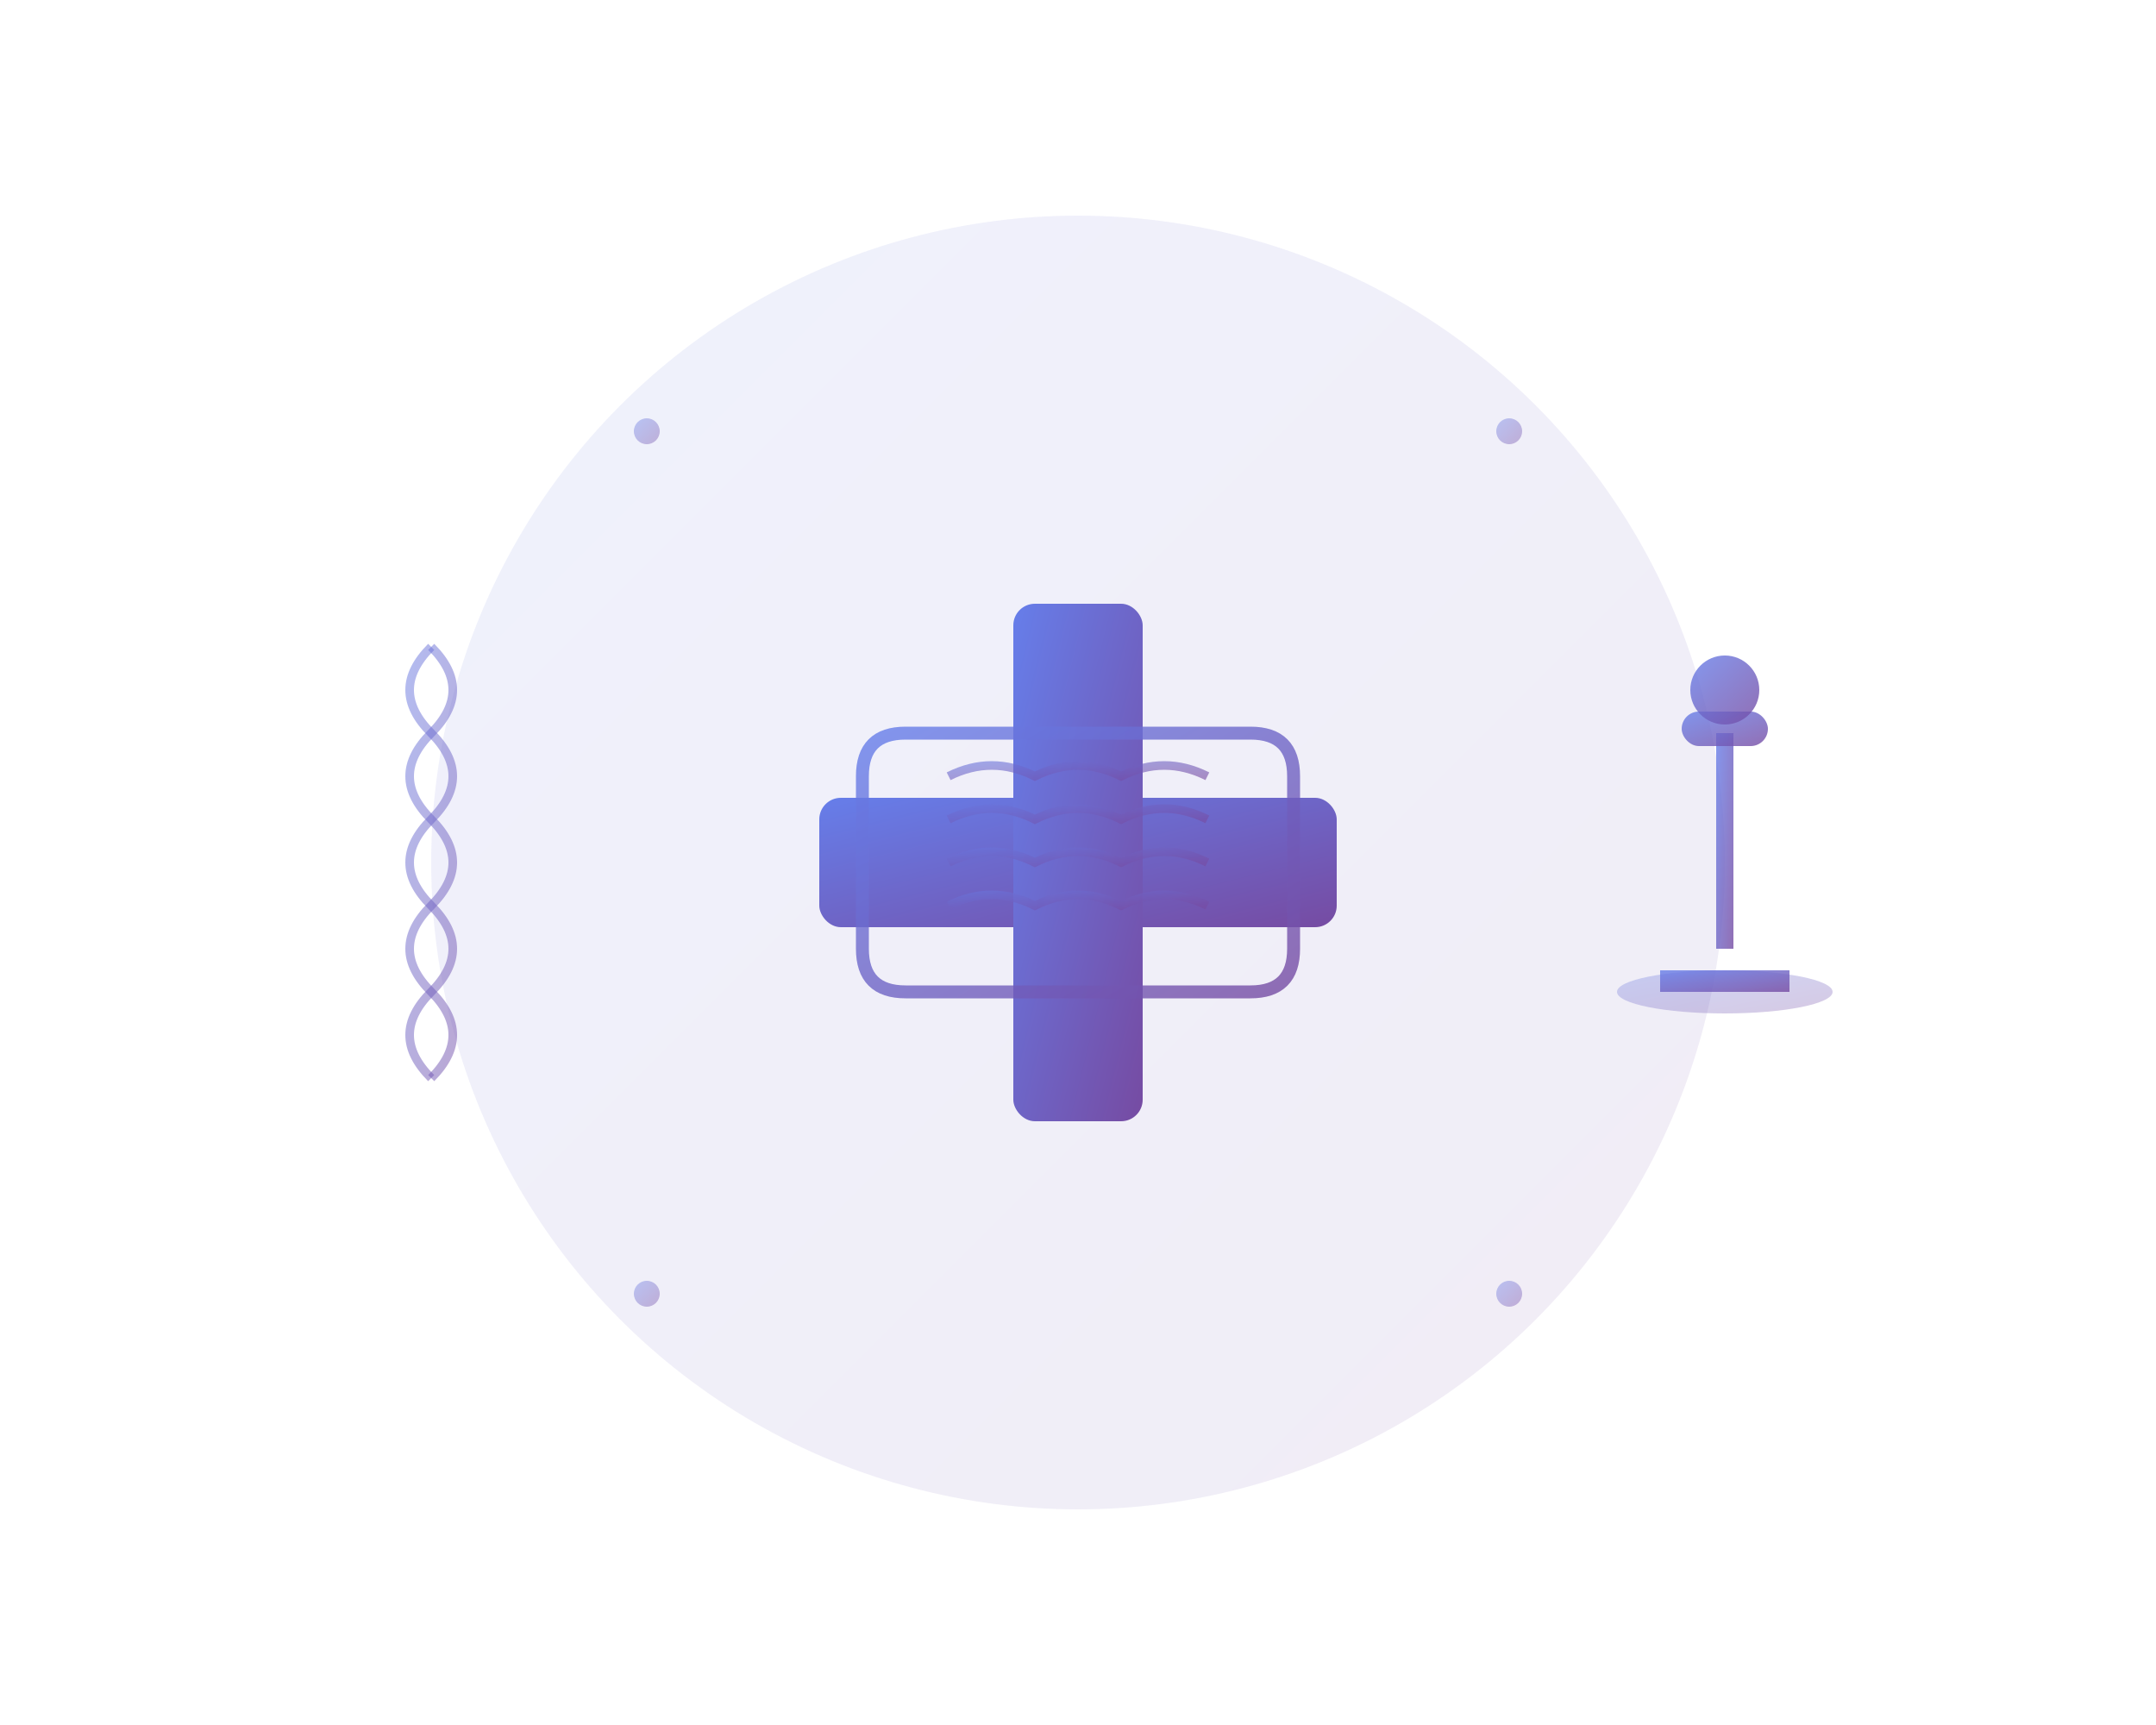 <svg xmlns="http://www.w3.org/2000/svg" viewBox="0 0 500 400" width="500" height="400">
  <defs>
    <linearGradient id="grad1" x1="0%" y1="0%" x2="100%" y2="100%">
      <stop offset="0%" style="stop-color:#667eea;stop-opacity:1" />
      <stop offset="100%" style="stop-color:#764ba2;stop-opacity:1" />
    </linearGradient>
  </defs>
  
  <!-- Background Circle -->
  <circle cx="250" cy="200" r="150" fill="url(#grad1)" opacity="0.1"/>
  
  <!-- Medical Cross -->
  <g transform="translate(250, 200)">
    <rect x="-60" y="-15" width="120" height="30" fill="url(#grad1)" rx="5"/>
    <rect x="-15" y="-60" width="30" height="120" fill="url(#grad1)" rx="5"/>
  </g>
  
  <!-- AI Brain Icon -->
  <g transform="translate(250, 200)">
    <path d="M-40,-30 Q-50,-30 -50,-20 L-50,20 Q-50,30 -40,30 L40,30 Q50,30 50,20 L50,-20 Q50,-30 40,-30 Z" 
          fill="none" stroke="url(#grad1)" stroke-width="3" opacity="0.8"/>
    
    <!-- Brain pattern -->
    <path d="M-30,-20 Q-20,-25 -10,-20 Q0,-25 10,-20 Q20,-25 30,-20" 
          fill="none" stroke="url(#grad1)" stroke-width="2" opacity="0.6"/>
    <path d="M-30,-10 Q-20,-15 -10,-10 Q0,-15 10,-10 Q20,-15 30,-10" 
          fill="none" stroke="url(#grad1)" stroke-width="2" opacity="0.6"/>
    <path d="M-30,0 Q-20,-5 -10,0 Q0,-5 10,0 Q20,-5 30,0" 
          fill="none" stroke="url(#grad1)" stroke-width="2" opacity="0.6"/>
    <path d="M-30,10 Q-20,5 -10,10 Q0,5 10,10 Q20,5 30,10" 
          fill="none" stroke="url(#grad1)" stroke-width="2" opacity="0.6"/>
  </g>
  
  <!-- Decorative elements -->
  <circle cx="150" cy="100" r="3" fill="url(#grad1)" opacity="0.4"/>
  <circle cx="350" cy="100" r="3" fill="url(#grad1)" opacity="0.4"/>
  <circle cx="150" cy="300" r="3" fill="url(#grad1)" opacity="0.4"/>
  <circle cx="350" cy="300" r="3" fill="url(#grad1)" opacity="0.4"/>
  
  <!-- DNA Helix -->
  <g transform="translate(100, 200)">
    <path d="M0,-50 Q10,-40 0,-30 Q-10,-20 0,-10 Q10,0 0,10 Q-10,20 0,30 Q10,40 0,50" 
          fill="none" stroke="url(#grad1)" stroke-width="2" opacity="0.5"/>
    <path d="M0,-50 Q-10,-40 0,-30 Q10,-20 0,-10 Q-10,0 0,10 Q10,20 0,30 Q-10,40 0,50" 
          fill="none" stroke="url(#grad1)" stroke-width="2" opacity="0.5"/>
  </g>
  
  <!-- Microscope Icon -->
  <g transform="translate(400, 200)">
    <ellipse cx="0" cy="30" rx="25" ry="5" fill="url(#grad1)" opacity="0.3"/>
    <rect x="-2" y="-30" width="4" height="50" fill="url(#grad1)" opacity="0.8"/>
    <rect x="-10" y="-35" width="20" height="8" fill="url(#grad1)" opacity="0.8" rx="4"/>
    <circle cx="0" cy="-40" r="8" fill="url(#grad1)" opacity="0.8"/>
    <rect x="-15" y="25" width="30" height="5" fill="url(#grad1)" opacity="0.8"/>
  </g>
</svg>
